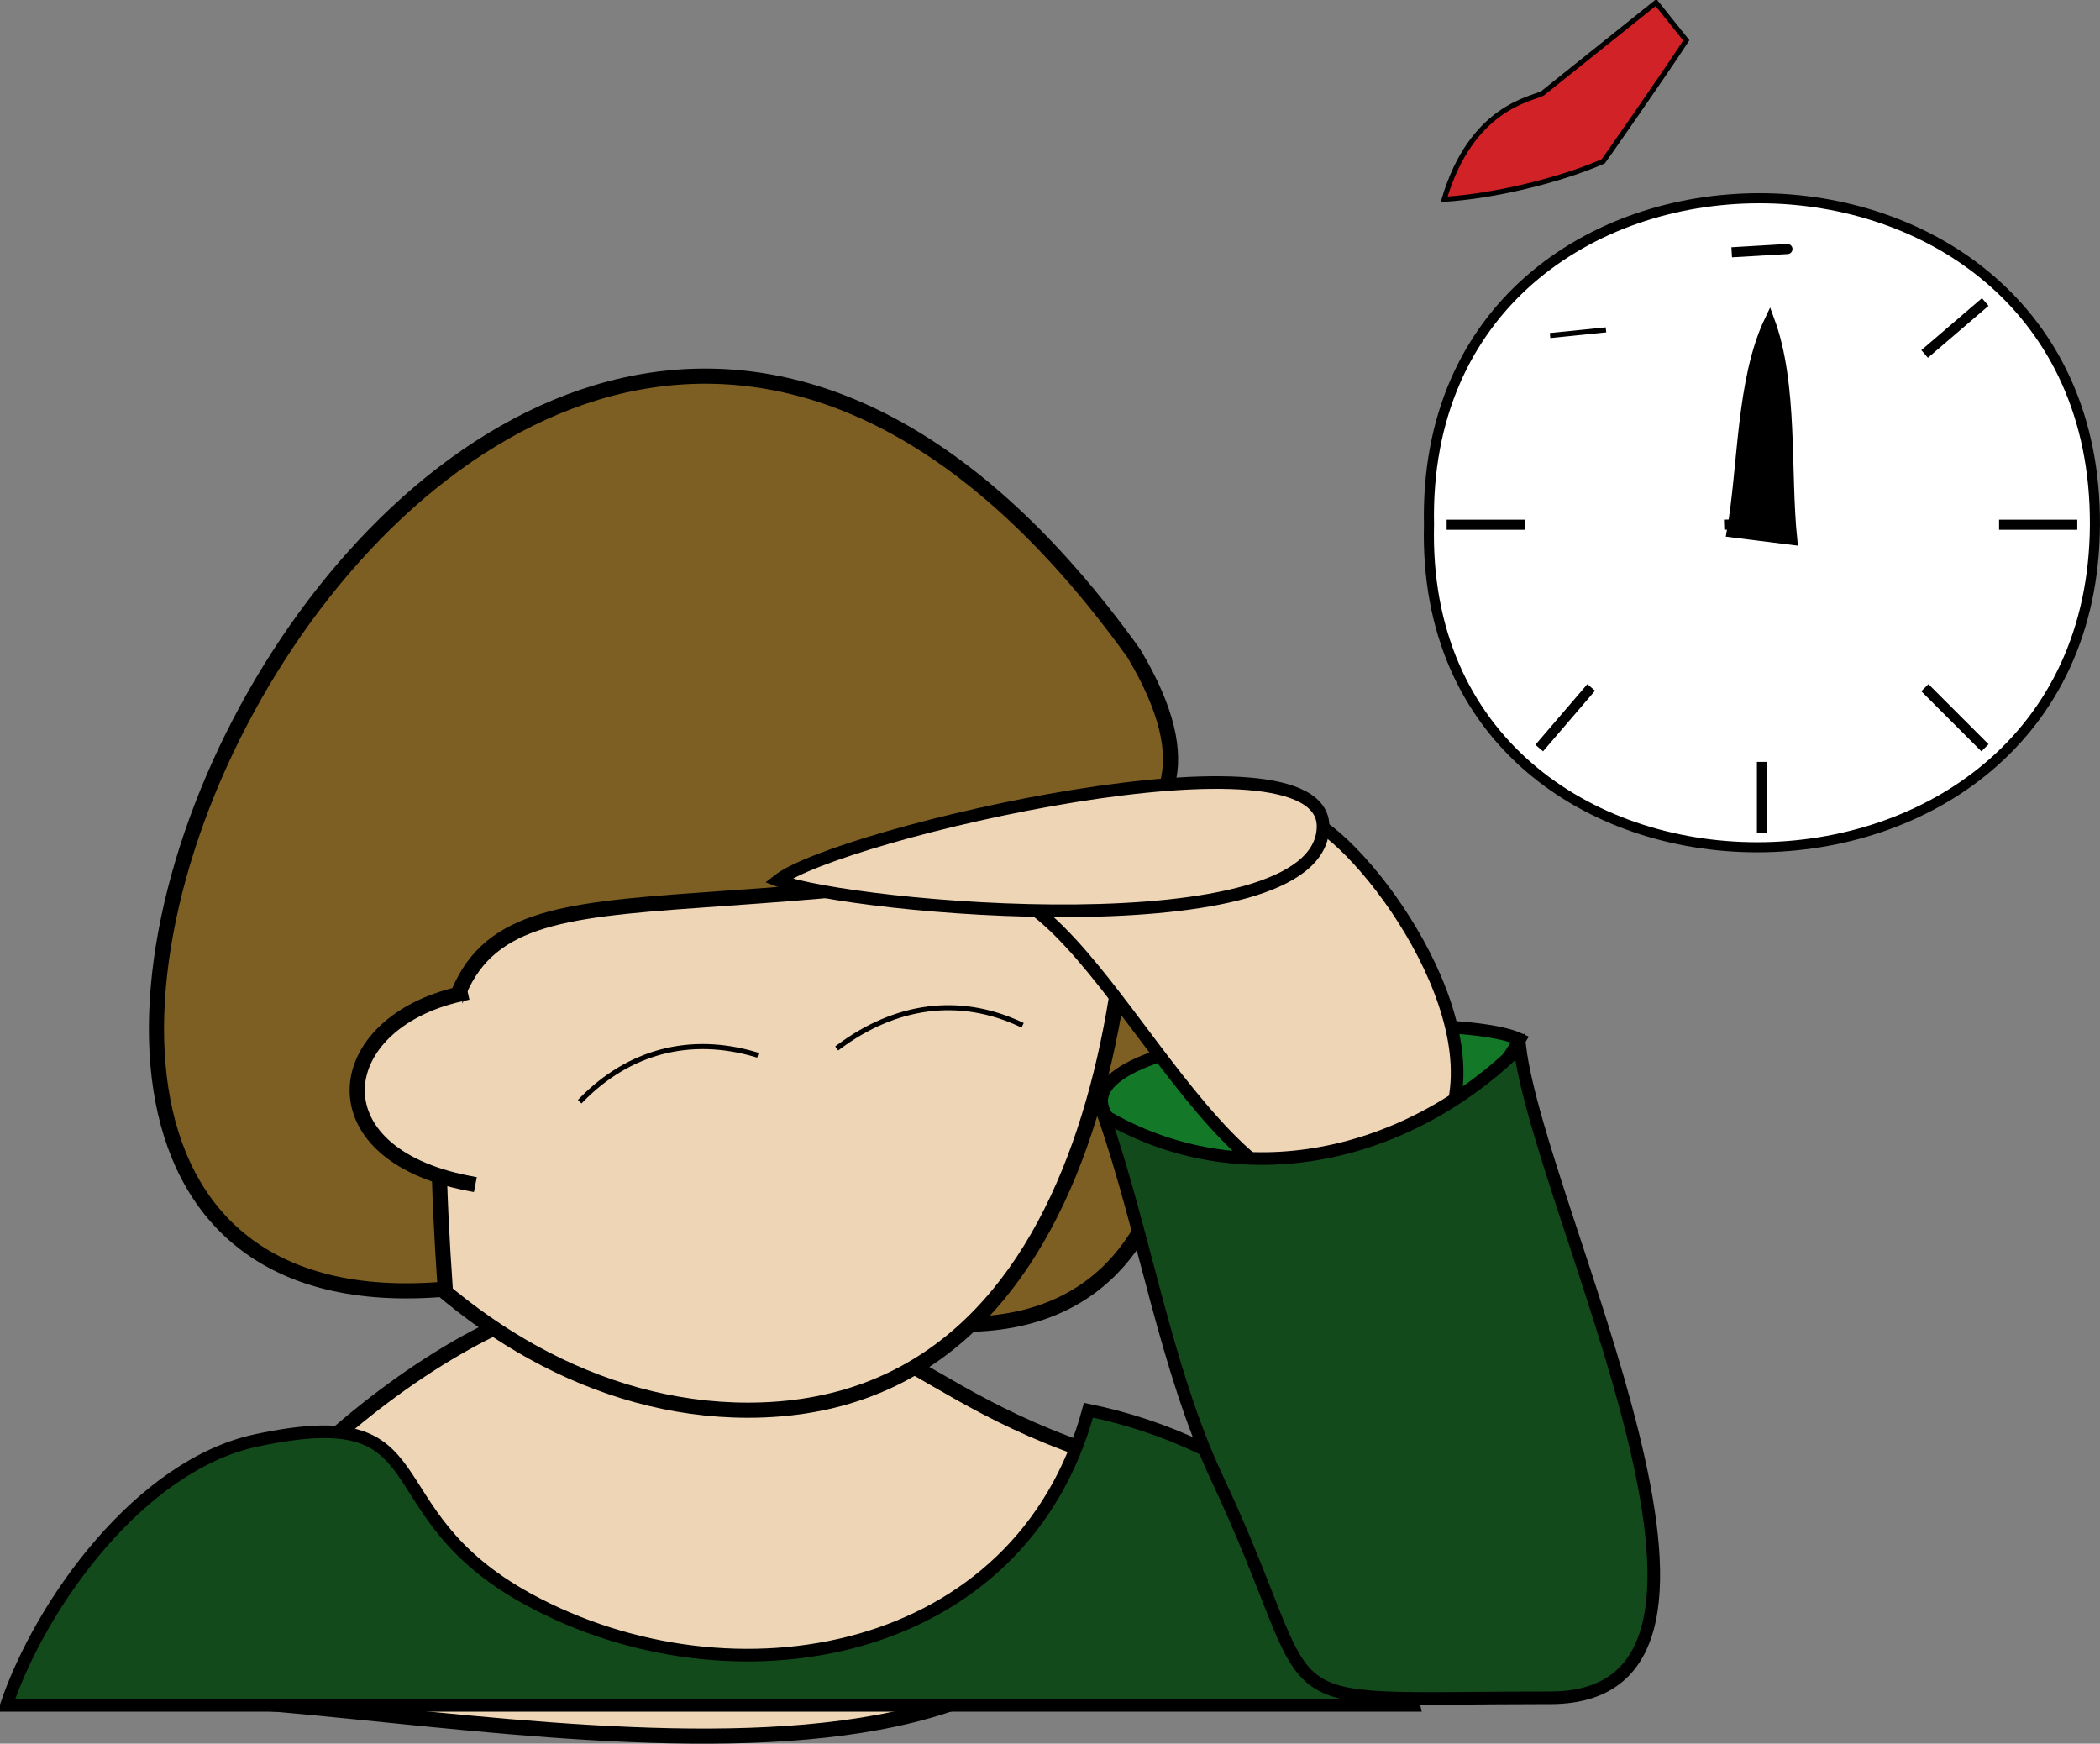 <svg xmlns="http://www.w3.org/2000/svg" xmlns:xlink="http://www.w3.org/1999/xlink" version="1.1" id="Layer_1" x="0px" y="0px" enable-background="new 0 0 822.05 841.89" xml:space="preserve" viewBox="306.24 336.74 208.13 172.8">
<rect x="306.24" y="336.74" width="208.13" height="172.8" fill="#808080" stroke="none"/>
<path fill-rule="evenodd" clip-rule="evenodd" fill="#EED5B6" stroke="#000000" stroke-width="1.5" stroke-linecap="square" stroke-miterlimit="10" d="  M417.867,481.742c-23.333-6.699-22.867-17.277-51.552-16.578c-15.049,0.367-42.658,24.116-44.448,39.828  C350.079,504.992,417.958,522.677,417.867,481.742z"/>
<path fill-rule="evenodd" clip-rule="evenodd" fill="#134A1C" stroke="#000000" stroke-width="1.25" stroke-linecap="square" stroke-miterlimit="10" d="  M414.117,476.492c-6.691,24.741-35.324,29.744-55.5,18.75c-16.142-8.796-8.064-19.794-27-15.75  c-11.424,2.439-21.278,16.017-24.75,26.25c46.5,0,93,0,139.5,0C442.787,489.897,429.556,479.671,414.117,476.492z"/>
<path fill-rule="evenodd" clip-rule="evenodd" fill="#7D5E23" stroke="#000000" stroke-width="1.5" stroke-linecap="square" stroke-miterlimit="10" d="  M418.617,418.742c8.781,22.175,7.232,56.158-26.25,48C397.786,450.2,399.019,422.582,418.617,418.742z"/>
<path fill-rule="evenodd" clip-rule="evenodd" fill="#EED5B6" stroke="#000000" stroke-width="1.5" stroke-linecap="square" stroke-miterlimit="10" d="  M327.867,414.242c-2.729,28.586,22.456,62.25,52.5,62.25c35.305,0,39.847-45.997,37.5-72  C390.871,417.618,357.113,420.989,327.867,414.242z"/>
<path fill-rule="evenodd" clip-rule="evenodd" fill="#7D5E23" stroke="#000000" stroke-width="1.5" stroke-linecap="square" stroke-miterlimit="10" d="  M418.617,401.492c13.375,22.431-13.406,21.871-27.75,23.25c-37.484,3.603-43.372-2.364-40.5,39.75  C279.713,470.593,354.295,311.906,418.617,401.492z"/>
<path fill-rule="evenodd" clip-rule="evenodd" fill="#EED5B6" d="M351.867,435.242c-12.889,2.891-14.616,15.784,0.75,18.75  C352.379,448.031,353.379,440.976,351.867,435.242z"/>
<path fill="none" stroke="#000000" stroke-width="1.5" stroke-linecap="square" stroke-miterlimit="10" d="M351.867,435.242  c-12.889,2.891-14.616,15.784,0.75,18.75"/>
<path fill-rule="evenodd" clip-rule="evenodd" d="M369.117,444.242C378.39,444.774,378.794,444.797,369.117,444.242L369.117,444.242  z"/>
<path fill="none" stroke="#000000" stroke-width="0.5" stroke-linecap="square" stroke-miterlimit="10" d="M363.867,445.742  c4.705-4.811,10.78-6.41,17.25-4.5"/>
<path fill-rule="evenodd" clip-rule="evenodd" d="M395.367,439.742C405.146,441.528,403.336,441.197,395.367,439.742  L395.367,439.742z"/>
<path fill="none" stroke="#000000" stroke-width="0.5" stroke-linecap="square" stroke-miterlimit="10" d="M389.367,440.492  c5.578-4.16,11.898-5.091,18-2.25"/>
<path fill-rule="evenodd" clip-rule="evenodd" fill="#137827" stroke="#000000" stroke-width="1.25" stroke-linecap="square" stroke-miterlimit="10" d="  M456.867,439.742c-7.193-3.353-49.37-0.62-40.125,8.625C430.556,462.18,447.707,455.258,456.867,439.742z"/>
<path fill-rule="evenodd" clip-rule="evenodd" fill="#EED5B6" stroke="#000000" stroke-width="1.25" stroke-linecap="square" stroke-miterlimit="10" d="  M437.367,418.742c6.919,4.92,19.429,23.918,9.75,33c-16.234,15.233-28.262-20.139-40.5-26.25  C416.867,423.242,427.117,420.992,437.367,418.742z"/>
<path fill-rule="evenodd" clip-rule="evenodd" fill="#EED5B6" stroke="#000000" stroke-width="1.25" stroke-linecap="square" stroke-miterlimit="10" d="  M383.367,423.992c7.107,2.767,53.623,6.988,54-5.25C437.696,408.068,389.292,419.341,383.367,423.992z"/>
<path fill-rule="evenodd" clip-rule="evenodd" fill="#134A1C" stroke="#000000" stroke-width="1.25" stroke-linecap="square" stroke-miterlimit="10" d="  M456.867,440.492c-10.996,10.898-27.521,14.872-41.25,6.75c3.998,11.42,6.138,25.119,11.25,36  c11.334,24.124,2.916,21.75,33.027,21.75C483.692,504.992,458.874,456.793,456.867,440.492z"/>
<path fill-rule="evenodd" clip-rule="evenodd" fill="#FFFFFF" stroke="#000000" stroke-linecap="square" stroke-miterlimit="10" d="  M447.867,388.742c-1.078,42.61,65.796,42.623,66,0C514.074,345.59,446.961,345.613,447.867,388.742z"/>
<path fill-rule="evenodd" clip-rule="evenodd" fill="#FFFFFF" d="M480.867,412.742v6V412.742z"/>
<line fill="none" stroke="#000000" stroke-linecap="square" stroke-miterlimit="10" x1="480.867" y1="412.742" x2="480.867" y2="418.742"/>
<path fill-rule="evenodd" clip-rule="evenodd" fill="#FFFFFF" d="M456.867,388.742h-6.75H456.867z"/>
<line fill="none" stroke="#000000" stroke-linecap="square" stroke-miterlimit="10" x1="456.867" y1="388.742" x2="450.117" y2="388.742"/>
<path fill-rule="evenodd" clip-rule="evenodd" fill="#FFFFFF" d="M511.617,388.742h-6.75H511.617z"/>
<line fill="none" stroke="#000000" stroke-linecap="square" stroke-miterlimit="10" x1="511.617" y1="388.742" x2="504.867" y2="388.742"/>
<path fill-rule="evenodd" clip-rule="evenodd" fill="#FFFFFF" d="M463.617,405.242l-4.5,5.25L463.617,405.242z"/>
<line fill="none" stroke="#000000" stroke-linecap="square" stroke-miterlimit="10" x1="463.617" y1="405.242" x2="459.117" y2="410.492"/>
<path fill-rule="evenodd" clip-rule="evenodd" fill="#FFFFFF" d="M502.617,366.992l-5.25,4.5L502.617,366.992z"/>
<line fill="none" stroke="#000000" stroke-linecap="square" stroke-miterlimit="10" x1="502.617" y1="366.992" x2="497.367" y2="371.492"/>
<path fill-rule="evenodd" clip-rule="evenodd" fill="#FFFFFF" d="M502.617,410.492l-5.25-5.25L502.617,410.492z"/>
<line fill="none" stroke="#000000" stroke-linecap="square" stroke-miterlimit="10" x1="502.617" y1="410.492" x2="497.367" y2="405.242"/>
<path fill-rule="evenodd" clip-rule="evenodd" stroke="#000000" stroke-linecap="square" stroke-miterlimit="10" d="  M477.867,361.742C485.109,361.317,485.36,361.302,477.867,361.742L477.867,361.742z"/>
<path fill-rule="evenodd" clip-rule="evenodd" stroke="#000000" stroke-linecap="square" stroke-miterlimit="10" d="  M481.617,368.492c2.354,6.374,1.545,14.938,2.25,21.75c-2-0.25-4-0.5-6-0.75C479.03,382.978,478.785,374.405,481.617,368.492z"/>
<path fill-rule="evenodd" clip-rule="evenodd" stroke="#000000" stroke-linecap="square" stroke-miterlimit="10" d="  M477.117,388.742C485.259,388.479,484.95,388.489,477.117,388.742L477.117,388.742z"/>
<path fill-rule="evenodd" clip-rule="evenodd" fill="#D12327" stroke="#000000" stroke-width="0.5" stroke-linecap="square" stroke-miterlimit="10" d="  M459.867,369.992C467.289,369.236,467.23,369.242,459.867,369.992L459.867,369.992z"/>
<path fill-rule="evenodd" clip-rule="evenodd" fill="#D12327" stroke="#000000" stroke-width="0.5" stroke-linecap="square" stroke-miterlimit="10" d="  M459.117,345.992c3.75-3,7.5-6,11.25-9c1,1.25,2,2.5,3,3.75c-2.266,3.492-8.682,12.666-8.25,12  c-4.438,1.923-10.922,3.452-15.75,3.75C452.085,347.35,457.989,346.586,459.117,345.992z"/>
</svg>
